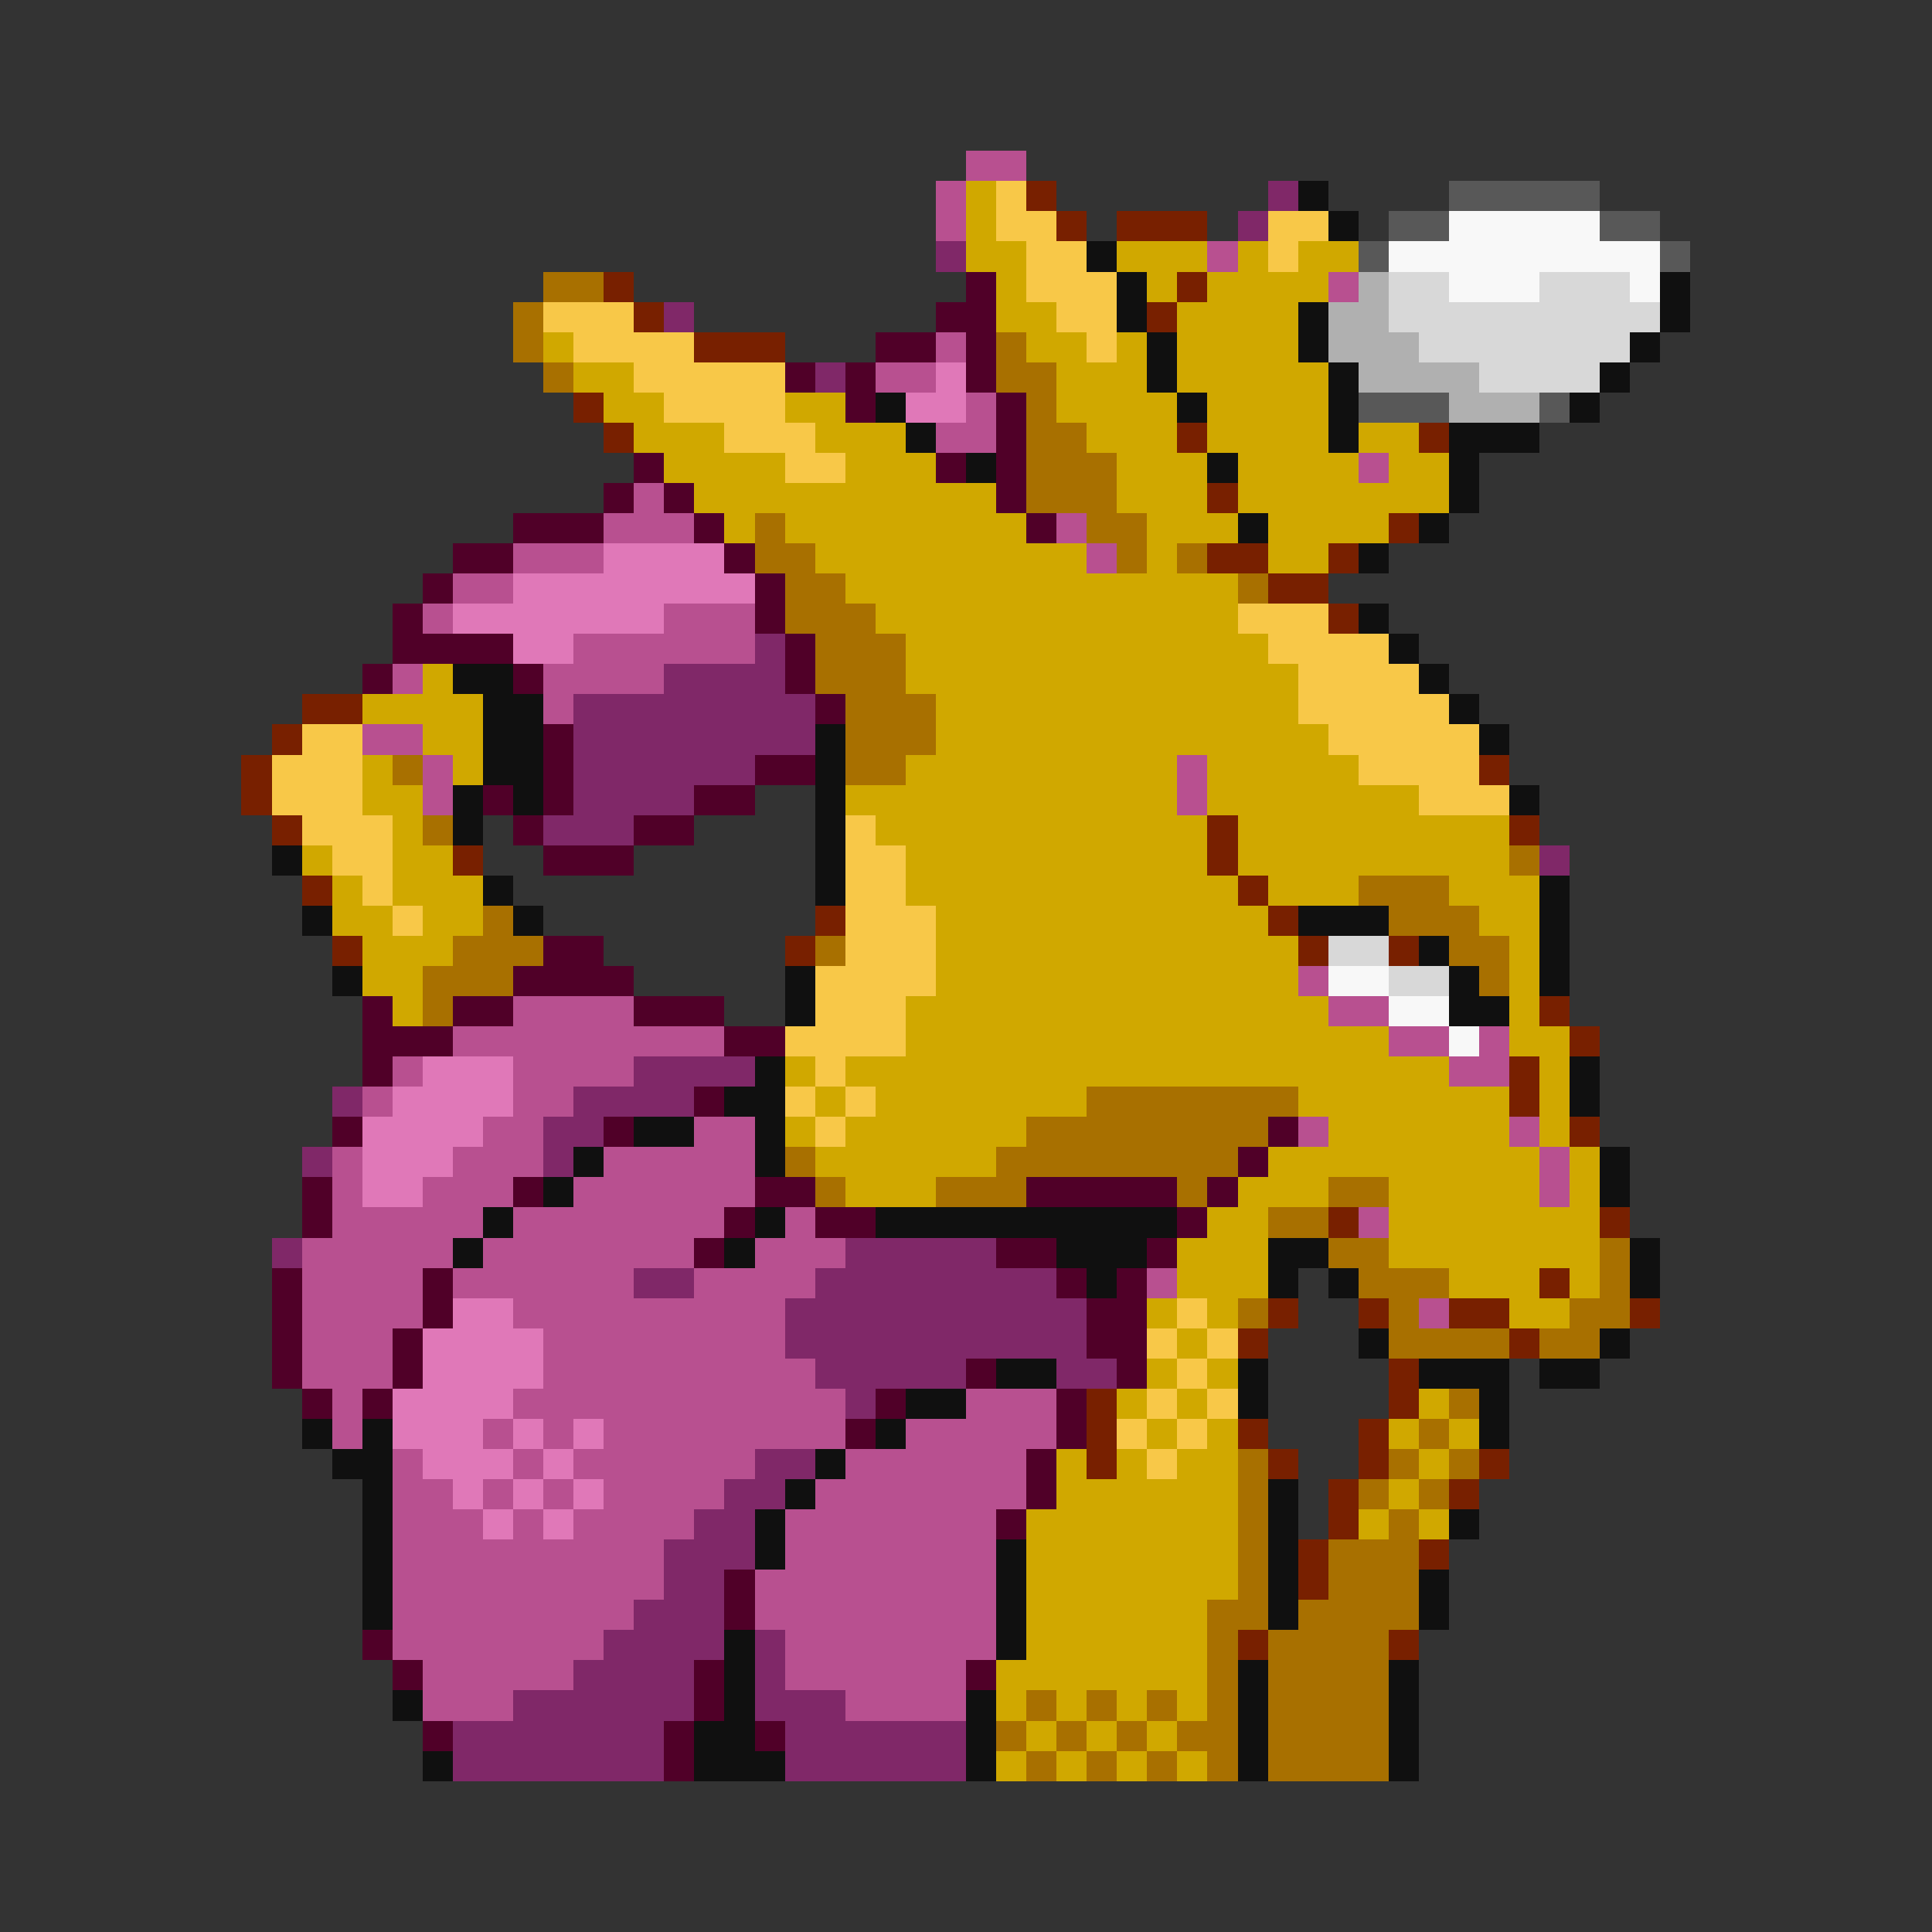 <svg xmlns="http://www.w3.org/2000/svg" viewBox="0 -0.5 64 64" shape-rendering="crispEdges">
<rect x="0" y="-0.5" width="64" height="64" fill="#333333" stroke="none"/>
<path stroke="#b85090" d="M32 5h2M31 6h1M31 7h1M40 8h1M44 9h1M31 11h1M29 12h2M32 13h1M31 14h2M45 15h1M21 16h1M20 17h3M35 17h1M17 18h3M36 18h1M15 19h2M14 20h1M22 20h3M19 21h6M13 22h1M18 22h4M18 23h1M12 24h2M14 25h1M39 25h1M14 26h1M39 26h1M43 32h1M17 33h4M44 33h2M15 34h9M46 34h2M49 34h1M13 35h1M17 35h4M48 35h2M12 36h1M17 36h2M16 37h2M23 37h2M43 37h1M50 37h1M11 38h1M15 38h3M20 38h5M51 38h1M11 39h1M14 39h3M19 39h6M51 39h1M11 40h5M17 40h7M26 40h1M45 40h1M10 41h5M16 41h7M25 41h3M10 42h4M15 42h6M23 42h4M38 42h1M10 43h4M17 43h9M47 43h1M10 44h3M18 44h8M10 45h3M18 45h9M11 46h1M17 46h11M32 46h3M11 47h1M16 47h1M18 47h1M20 47h8M30 47h5M13 48h1M17 48h1M19 48h6M28 48h6M13 49h2M16 49h1M18 49h1M20 49h4M27 49h7M13 50h3M17 50h1M19 50h4M26 50h7M13 51h9M26 51h7M13 52h9M25 52h8M13 53h8M25 53h8M13 54h7M26 54h7M14 55h5M26 55h6M14 56h3M28 56h4" />
<path stroke="#d0a800" d="M32 6h1M32 7h1M32 8h2M37 8h3M41 8h1M43 8h2M33 9h1M38 9h1M40 9h4M33 10h2M39 10h4M18 11h1M34 11h2M37 11h1M39 11h4M19 12h2M35 12h3M39 12h5M20 13h2M26 13h2M35 13h4M40 13h4M21 14h3M27 14h3M36 14h3M40 14h4M45 14h2M22 15h4M28 15h3M37 15h3M41 15h4M46 15h2M23 16h10M37 16h3M41 16h7M24 17h1M26 17h8M38 17h3M42 17h4M27 18h9M38 18h1M42 18h2M28 19h13M29 20h12M30 21h12M14 22h1M30 22h13M12 23h4M31 23h12M14 24h2M31 24h13M12 25h1M15 25h1M30 25h9M40 25h5M12 26h2M28 26h11M40 26h7M13 27h1M29 27h11M41 27h9M10 28h1M13 28h2M30 28h10M41 28h9M11 29h1M13 29h3M30 29h11M42 29h3M48 29h3M11 30h2M14 30h2M31 30h11M49 30h2M12 31h3M31 31h12M50 31h1M12 32h2M31 32h12M50 32h1M13 33h1M30 33h14M50 33h1M30 34h16M50 34h2M26 35h1M28 35h20M51 35h1M27 36h1M29 36h7M43 36h7M51 36h1M26 37h1M28 37h6M44 37h6M51 37h1M27 38h6M42 38h9M52 38h1M28 39h3M41 39h3M46 39h5M52 39h1M40 40h2M46 40h7M39 41h3M46 41h7M39 42h3M48 42h3M52 42h1M38 43h1M40 43h1M50 43h2M39 44h1M38 45h1M40 45h1M37 46h1M39 46h1M47 46h1M38 47h1M40 47h1M46 47h1M48 47h1M35 48h1M37 48h1M39 48h2M47 48h1M35 49h6M46 49h1M34 50h7M45 50h1M47 50h1M34 51h7M34 52h7M34 53h6M34 54h6M33 55h7M33 56h1M35 56h1M37 56h1M39 56h1M34 57h1M36 57h1M38 57h1M33 58h1M35 58h1M37 58h1M39 58h1" />
<path stroke="#f8c848" d="M33 6h1M33 7h2M42 7h2M34 8h2M42 8h1M34 9h3M18 10h3M35 10h2M19 11h4M36 11h1M21 12h5M22 13h4M24 14h3M26 15h2M41 20h3M42 21h4M43 22h4M43 23h5M10 24h2M44 24h5M9 25h3M45 25h4M9 26h3M47 26h3M10 27h3M28 27h1M11 28h2M28 28h2M12 29h1M28 29h2M13 30h1M28 30h3M28 31h3M27 32h4M27 33h3M26 34h4M27 35h1M26 36h1M28 36h1M27 37h1M39 43h1M38 44h1M40 44h1M39 45h1M38 46h1M40 46h1M37 47h1M39 47h1M38 48h1" />
<path stroke="#782000" d="M34 6h1M35 7h1M37 7h3M20 9h1M39 9h1M21 10h1M38 10h1M23 11h3M19 13h1M20 14h1M39 14h1M47 14h1M40 16h1M46 17h1M40 18h2M44 18h1M42 19h2M44 20h1M10 23h2M9 24h1M8 25h1M49 25h1M8 26h1M9 27h1M40 27h1M50 27h1M15 28h1M40 28h1M10 29h1M41 29h1M27 30h1M42 30h1M11 31h1M26 31h1M43 31h1M46 31h1M51 33h1M52 34h1M50 35h1M50 36h1M52 37h1M44 40h1M53 40h1M51 42h1M42 43h1M45 43h1M48 43h2M54 43h1M41 44h1M50 44h1M46 45h1M36 46h1M46 46h1M36 47h1M41 47h1M45 47h1M36 48h1M42 48h1M45 48h1M49 48h1M44 49h1M48 49h1M44 50h1M43 51h1M47 51h1M43 52h1M41 54h1M46 54h1" />
<path stroke="#802868" d="M42 6h1M41 7h1M31 8h1M22 10h1M27 12h1M25 21h1M22 22h4M19 23h8M19 24h8M19 25h6M19 26h4M18 27h3M51 28h1M21 35h4M11 36h1M19 36h4M18 37h2M10 38h1M18 38h1M9 41h1M28 41h5M21 42h2M27 42h8M26 43h10M26 44h10M27 45h5M35 45h2M28 46h1M25 48h2M24 49h2M23 50h2M22 51h3M22 52h2M21 53h3M20 54h4M25 54h1M19 55h4M25 55h1M17 56h6M25 56h3M15 57h7M26 57h6M15 58h7M26 58h6" />
<path stroke="#101010" d="M43 6h1M44 7h1M36 8h1M37 9h1M55 9h1M37 10h1M43 10h1M55 10h1M38 11h1M43 11h1M54 11h1M38 12h1M44 12h1M53 12h1M29 13h1M39 13h1M44 13h1M52 13h1M30 14h1M44 14h1M48 14h3M32 15h1M40 15h1M48 15h1M48 16h1M41 17h1M47 17h1M45 18h1M45 20h1M46 21h1M15 22h2M47 22h1M16 23h2M48 23h1M16 24h2M27 24h1M49 24h1M16 25h2M27 25h1M15 26h1M17 26h1M27 26h1M50 26h1M15 27h1M27 27h1M9 28h1M27 28h1M16 29h1M27 29h1M51 29h1M10 30h1M17 30h1M43 30h3M51 30h1M47 31h1M51 31h1M11 32h1M26 32h1M48 32h1M51 32h1M26 33h1M48 33h2M25 35h1M52 35h1M24 36h2M52 36h1M21 37h2M25 37h1M19 38h1M25 38h1M53 38h1M18 39h1M53 39h1M16 40h1M25 40h1M29 40h10M15 41h1M24 41h1M35 41h3M42 41h2M54 41h1M36 42h1M42 42h1M44 42h1M54 42h1M45 44h1M53 44h1M33 45h2M41 45h1M47 45h3M51 45h2M30 46h2M41 46h1M49 46h1M10 47h1M12 47h1M29 47h1M49 47h1M11 48h2M27 48h1M12 49h1M26 49h1M42 49h1M12 50h1M25 50h1M42 50h1M48 50h1M12 51h1M25 51h1M33 51h1M42 51h1M12 52h1M33 52h1M42 52h1M47 52h1M12 53h1M33 53h1M42 53h1M47 53h1M24 54h1M33 54h1M24 55h1M41 55h1M46 55h1M13 56h1M24 56h1M32 56h1M41 56h1M46 56h1M23 57h2M32 57h1M41 57h1M46 57h1M14 58h1M23 58h3M32 58h1M41 58h1M46 58h1" />
<path stroke="#585858" d="M48 6h5M46 7h2M53 7h2M45 8h1M55 8h1M45 13h3M51 13h1" />
<path stroke="#f8f8f8" d="M48 7h5M46 8h9M48 9h3M54 9h1M44 32h2M46 33h2M48 34h1" />
<path stroke="#a87000" d="M18 9h2M17 10h1M17 11h1M33 11h1M18 12h1M33 12h2M34 13h1M34 14h2M34 15h3M34 16h3M25 17h1M36 17h2M25 18h2M37 18h1M39 18h1M26 19h2M41 19h1M26 20h3M27 21h3M27 22h3M28 23h3M28 24h3M13 25h1M28 25h2M14 27h1M50 28h1M45 29h3M16 30h1M46 30h3M15 31h3M27 31h1M48 31h2M14 32h3M49 32h1M14 33h1M36 36h7M34 37h8M26 38h1M33 38h8M27 39h1M31 39h3M39 39h1M44 39h2M42 40h2M44 41h2M53 41h1M45 42h3M53 42h1M41 43h1M46 43h1M52 43h2M46 44h4M51 44h2M48 46h1M47 47h1M41 48h1M46 48h1M48 48h1M41 49h1M45 49h1M47 49h1M41 50h1M46 50h1M41 51h1M44 51h3M41 52h1M44 52h3M40 53h2M43 53h4M40 54h1M42 54h4M40 55h1M42 55h4M34 56h1M36 56h1M38 56h1M40 56h1M42 56h4M33 57h1M35 57h1M37 57h1M39 57h2M42 57h4M34 58h1M36 58h1M38 58h1M40 58h1M42 58h4" />
<path stroke="#500028" d="M32 9h1M31 10h2M29 11h2M32 11h1M26 12h1M28 12h1M32 12h1M28 13h1M33 13h1M33 14h1M21 15h1M31 15h1M33 15h1M20 16h1M22 16h1M33 16h1M17 17h3M23 17h1M34 17h1M15 18h2M24 18h1M14 19h1M25 19h1M13 20h1M25 20h1M13 21h4M26 21h1M12 22h1M17 22h1M26 22h1M27 23h1M18 24h1M18 25h1M25 25h2M16 26h1M18 26h1M23 26h2M17 27h1M21 27h2M18 28h3M18 31h2M17 32h4M12 33h1M15 33h2M21 33h3M12 34h3M24 34h2M12 35h1M23 36h1M11 37h1M20 37h1M42 37h1M41 38h1M10 39h1M17 39h1M25 39h2M34 39h5M40 39h1M10 40h1M24 40h1M27 40h2M39 40h1M23 41h1M33 41h2M38 41h1M9 42h1M14 42h1M35 42h1M37 42h1M9 43h1M14 43h1M36 43h2M9 44h1M13 44h1M36 44h2M9 45h1M13 45h1M32 45h1M37 45h1M10 46h1M12 46h1M29 46h1M35 46h1M28 47h1M35 47h1M34 48h1M34 49h1M33 50h1M24 52h1M24 53h1M12 54h1M13 55h1M23 55h1M32 55h1M23 56h1M14 57h1M22 57h1M25 57h1M22 58h1" />
<path stroke="#b0b0b0" d="M45 9h1M44 10h2M44 11h3M45 12h4M48 13h3" />
<path stroke="#d8d8d8" d="M46 9h2M51 9h3M46 10h9M47 11h7M49 12h4M44 31h2M46 32h2" />
<path stroke="#e078b8" d="M31 12h1M30 13h2M20 18h4M17 19h8M15 20h7M17 21h2M14 35h3M13 36h4M12 37h4M12 38h3M12 39h2M15 43h2M14 44h4M14 45h4M13 46h4M13 47h3M17 47h1M19 47h1M14 48h3M18 48h1M15 49h1M17 49h1M19 49h1M16 50h1M18 50h1" />
</svg>